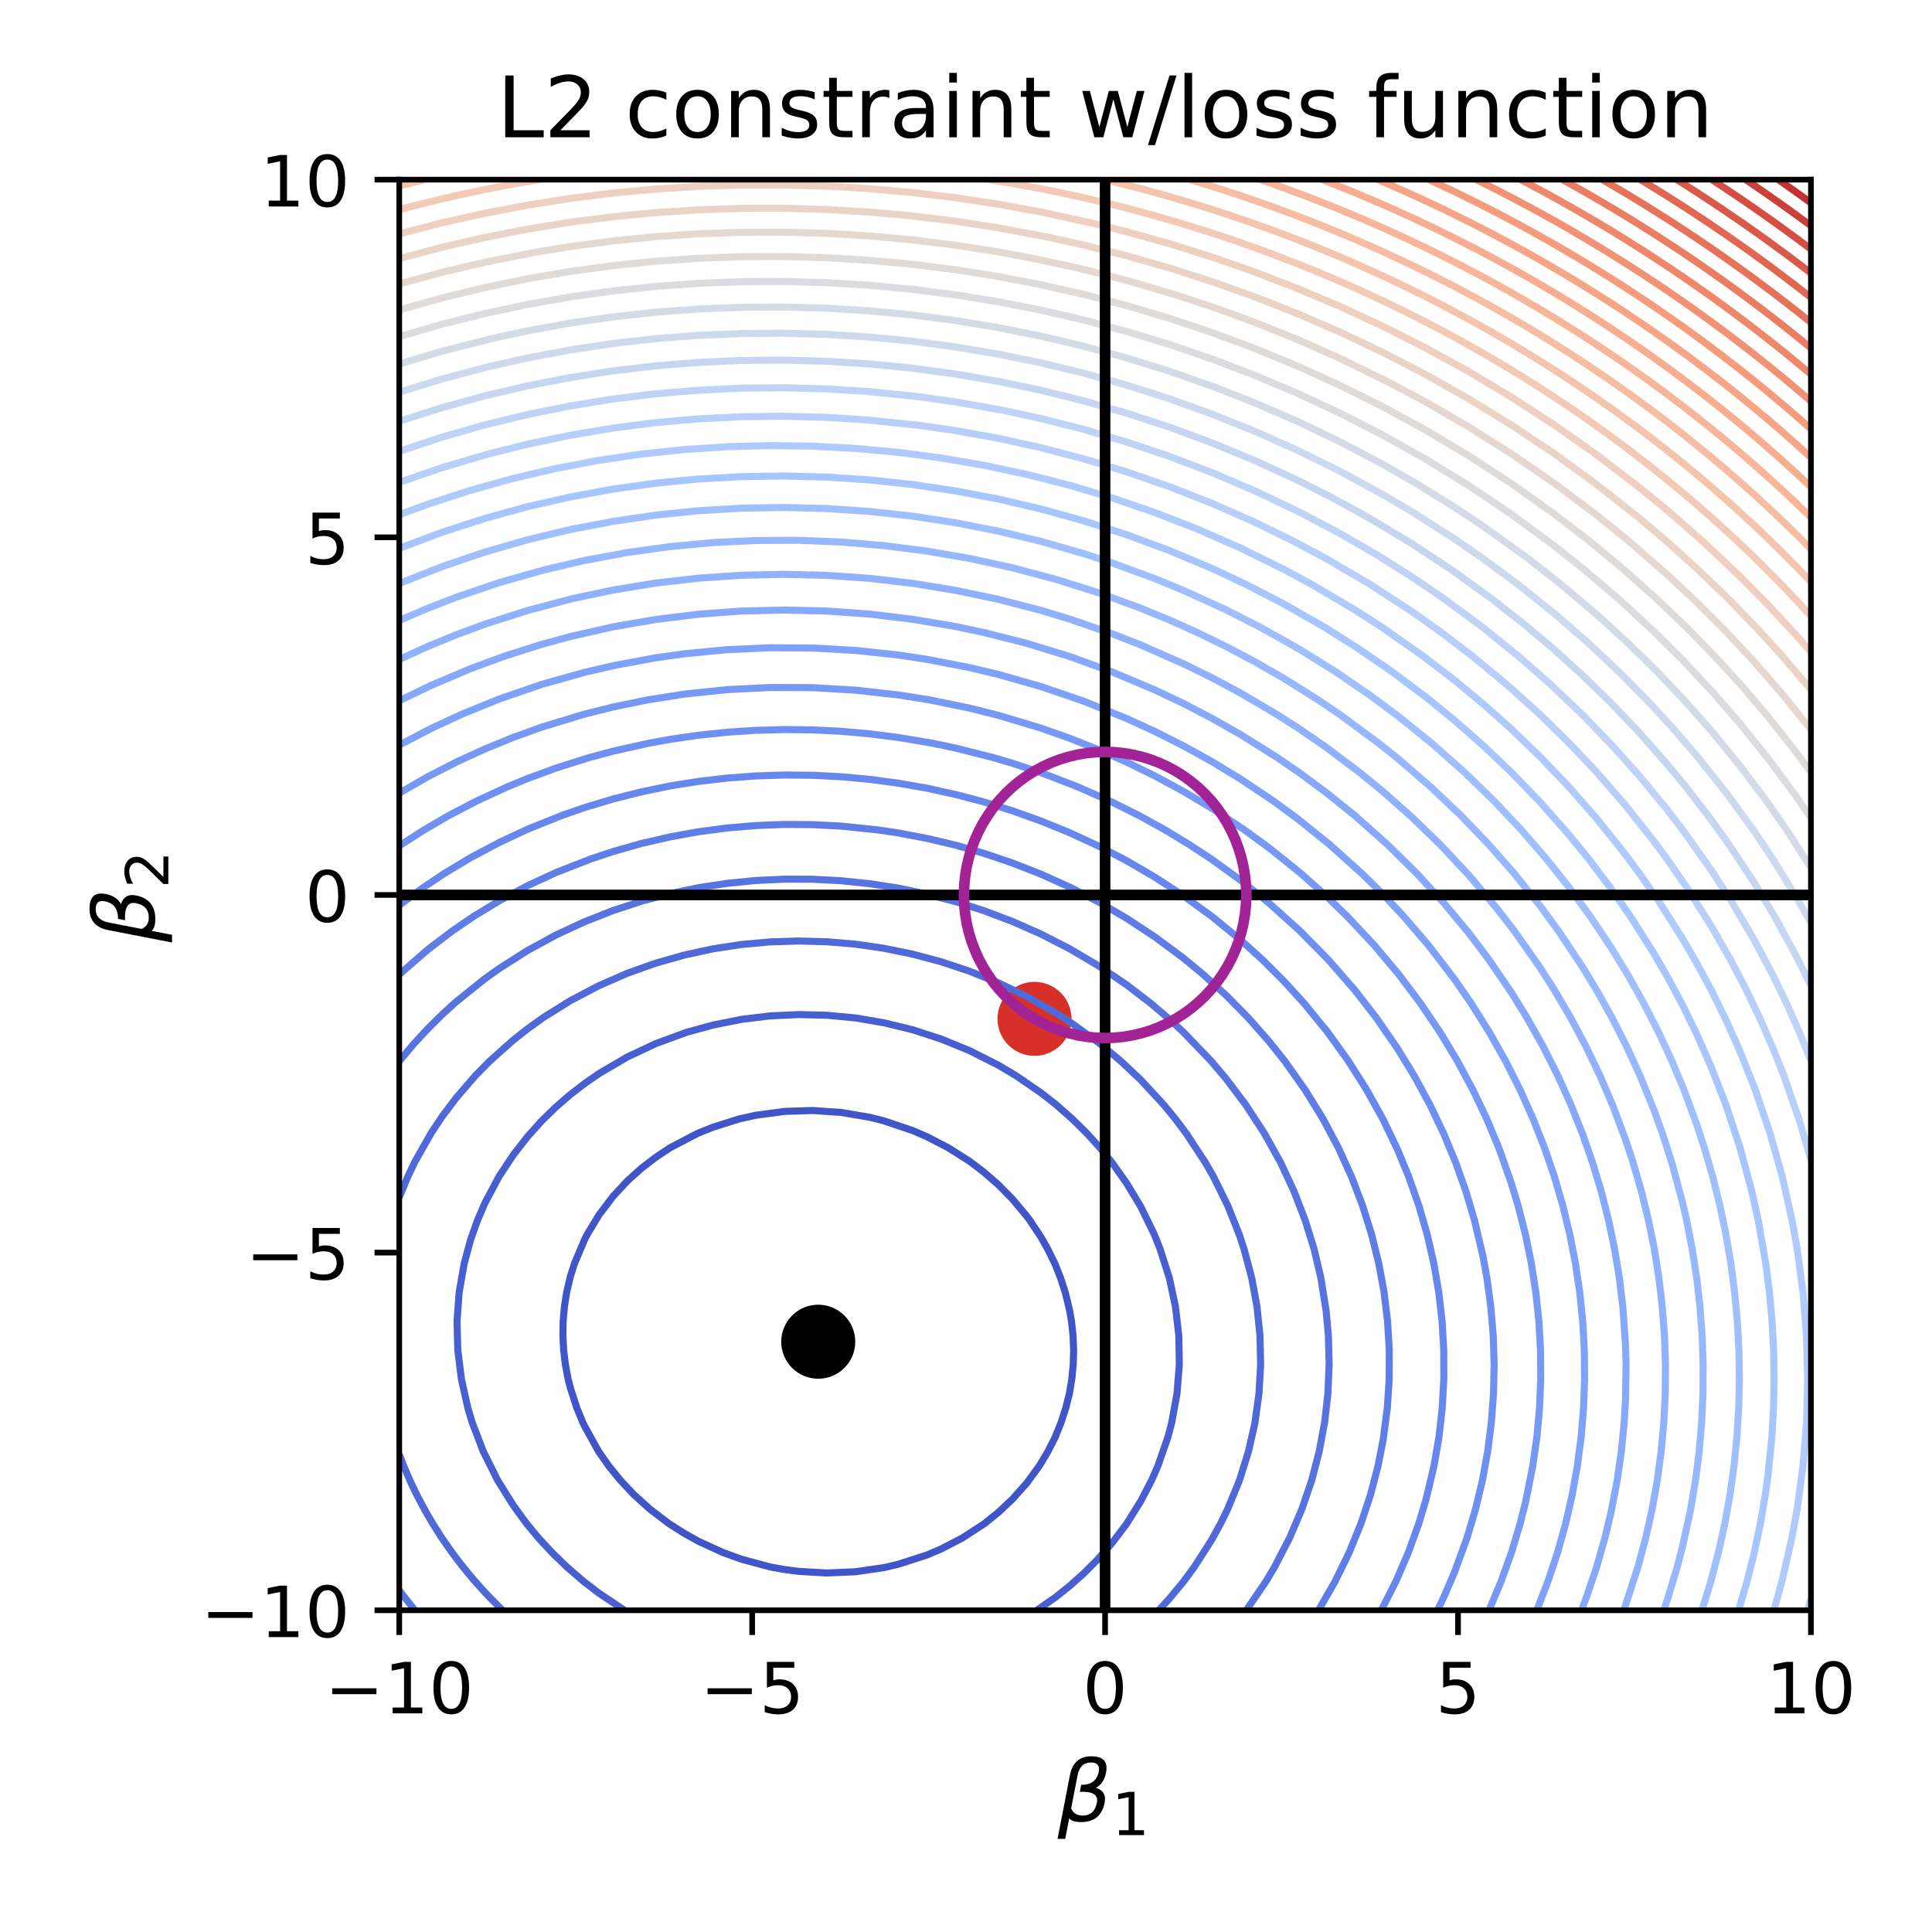 <?xml version="1.0" encoding="utf-8" standalone="no"?>
<!DOCTYPE svg PUBLIC "-//W3C//DTD SVG 1.1//EN"
  "http://www.w3.org/Graphics/SVG/1.1/DTD/svg11.dtd">
<!-- Created with matplotlib (https://matplotlib.org/) -->
<svg height="273.6pt" version="1.1" viewBox="0 0 273.6 273.6" width="273.6pt" xmlns="http://www.w3.org/2000/svg" xmlns:xlink="http://www.w3.org/1999/xlink">
 <defs>
  <style type="text/css">
*{stroke-linecap:butt;stroke-linejoin:round;}
  </style>
 </defs>
 <g id="figure_1">
  <g id="patch_1">
   <path d="M 0 273.6 
L 273.6 273.6 
L 273.6 0 
L 0 0 
z
" style="fill:#ffffff;"/>
  </g>
  <g id="axes_1">
   <g id="patch_2">
    <path d="M 56.54 228.04 
L 256.455 228.04 
L 256.455 25.44 
L 56.54 25.44 
z
" style="fill:#ffffff;"/>
   </g>
   <g id="PathCollection_1">
    <defs>
     <path d="M 0 4.743 
C 1.258 4.743 2.465 4.244 3.354 3.354 
C 4.244 2.465 4.743 1.258 4.743 0 
C 4.743 -1.258 4.244 -2.465 3.354 -3.354 
C 2.465 -4.244 1.258 -4.743 0 -4.743 
C -1.258 -4.743 -2.465 -4.244 -3.354 -3.354 
C -4.244 -2.465 -4.743 -1.258 -4.743 0 
C -4.743 1.258 -4.244 2.465 -3.354 3.354 
C -2.465 4.244 -1.258 4.743 0 4.743 
z
" id="m2bdecdfc3c" style="stroke:#000000;"/>
    </defs>
    <g clip-path="url(#p524ca39d89)">
     <use style="stroke:#000000;" x="115.875" xlink:href="#m2bdecdfc3c" y="190.008"/>
    </g>
   </g>
   <g id="PathCollection_2">
    <defs>
     <path d="M 0 4.743 
C 1.258 4.743 2.465 4.244 3.354 3.354 
C 4.244 2.465 4.743 1.258 4.743 0 
C 4.743 -1.258 4.244 -2.465 3.354 -3.354 
C 2.465 -4.244 1.258 -4.743 0 -4.743 
C -1.258 -4.743 -2.465 -4.244 -3.354 -3.354 
C -4.244 -2.465 -4.743 -1.258 -4.743 0 
C -4.743 1.258 -4.244 2.465 -3.354 3.354 
C -2.465 4.244 -1.258 4.743 0 4.743 
z
" id="m02edfef5a3" style="stroke:#d73028;"/>
    </defs>
    <g clip-path="url(#p524ca39d89)">
     <use style="fill:#d73028;stroke:#d73028;" x="146.502" xlink:href="#m02edfef5a3" y="144.286"/>
    </g>
   </g>
   <g id="matplotlib.axis_1">
    <g id="xtick_1">
     <g id="line2d_1">
      <defs>
       <path d="M 0 0 
L 0 3.5 
" id="m7f2ccaba6f" style="stroke:#000000;stroke-width:0.8;"/>
      </defs>
      <g>
       <use style="stroke:#000000;stroke-width:0.8;" x="56.54" xlink:href="#m7f2ccaba6f" y="228.04"/>
      </g>
     </g>
     <g id="text_1">
      <!-- −10 -->
      <defs>
       <path d="M 10.594 35.5 
L 73.188 35.5 
L 73.188 27.203 
L 10.594 27.203 
z
" id="DejaVuSans-8722"/>
       <path d="M 12.406 8.297 
L 28.516 8.297 
L 28.516 63.922 
L 10.984 60.406 
L 10.984 69.391 
L 28.422 72.906 
L 38.281 72.906 
L 38.281 8.297 
L 54.391 8.297 
L 54.391 0 
L 12.406 0 
z
" id="DejaVuSans-49"/>
       <path d="M 31.781 66.406 
Q 24.172 66.406 20.328 58.906 
Q 16.5 51.422 16.5 36.375 
Q 16.5 21.391 20.328 13.891 
Q 24.172 6.391 31.781 6.391 
Q 39.453 6.391 43.281 13.891 
Q 47.125 21.391 47.125 36.375 
Q 47.125 51.422 43.281 58.906 
Q 39.453 66.406 31.781 66.406 
z
M 31.781 74.219 
Q 44.047 74.219 50.516 64.516 
Q 56.984 54.828 56.984 36.375 
Q 56.984 17.969 50.516 8.266 
Q 44.047 -1.422 31.781 -1.422 
Q 19.531 -1.422 13.062 8.266 
Q 6.594 17.969 6.594 36.375 
Q 6.594 54.828 13.062 64.516 
Q 19.531 74.219 31.781 74.219 
z
" id="DejaVuSans-48"/>
      </defs>
      <g transform="translate(45.988 242.638)scale(0.1 -0.1)">
       <use xlink:href="#DejaVuSans-8722"/>
       <use x="83.789" xlink:href="#DejaVuSans-49"/>
       <use x="147.412" xlink:href="#DejaVuSans-48"/>
      </g>
     </g>
    </g>
    <g id="xtick_2">
     <g id="line2d_2">
      <g>
       <use style="stroke:#000000;stroke-width:0.8;" x="106.519" xlink:href="#m7f2ccaba6f" y="228.04"/>
      </g>
     </g>
     <g id="text_2">
      <!-- −5 -->
      <defs>
       <path d="M 10.797 72.906 
L 49.516 72.906 
L 49.516 64.594 
L 19.828 64.594 
L 19.828 46.734 
Q 21.969 47.469 24.109 47.828 
Q 26.266 48.188 28.422 48.188 
Q 40.625 48.188 47.75 41.5 
Q 54.891 34.812 54.891 23.391 
Q 54.891 11.625 47.562 5.094 
Q 40.234 -1.422 26.906 -1.422 
Q 22.312 -1.422 17.547 -0.641 
Q 12.797 0.141 7.719 1.703 
L 7.719 11.625 
Q 12.109 9.234 16.797 8.062 
Q 21.484 6.891 26.703 6.891 
Q 35.156 6.891 40.078 11.328 
Q 45.016 15.766 45.016 23.391 
Q 45.016 31 40.078 35.438 
Q 35.156 39.891 26.703 39.891 
Q 22.75 39.891 18.812 39.016 
Q 14.891 38.141 10.797 36.281 
z
" id="DejaVuSans-53"/>
      </defs>
      <g transform="translate(99.148 242.638)scale(0.1 -0.1)">
       <use xlink:href="#DejaVuSans-8722"/>
       <use x="83.789" xlink:href="#DejaVuSans-53"/>
      </g>
     </g>
    </g>
    <g id="xtick_3">
     <g id="line2d_3">
      <g>
       <use style="stroke:#000000;stroke-width:0.8;" x="156.498" xlink:href="#m7f2ccaba6f" y="228.04"/>
      </g>
     </g>
     <g id="text_3">
      <!-- 0 -->
      <g transform="translate(153.316 242.638)scale(0.1 -0.1)">
       <use xlink:href="#DejaVuSans-48"/>
      </g>
     </g>
    </g>
    <g id="xtick_4">
     <g id="line2d_4">
      <g>
       <use style="stroke:#000000;stroke-width:0.8;" x="206.476" xlink:href="#m7f2ccaba6f" y="228.04"/>
      </g>
     </g>
     <g id="text_4">
      <!-- 5 -->
      <g transform="translate(203.295 242.638)scale(0.1 -0.1)">
       <use xlink:href="#DejaVuSans-53"/>
      </g>
     </g>
    </g>
    <g id="xtick_5">
     <g id="line2d_5">
      <g>
       <use style="stroke:#000000;stroke-width:0.8;" x="256.455" xlink:href="#m7f2ccaba6f" y="228.04"/>
      </g>
     </g>
     <g id="text_5">
      <!-- 10 -->
      <g transform="translate(250.093 242.638)scale(0.1 -0.1)">
       <use xlink:href="#DejaVuSans-49"/>
       <use x="63.623" xlink:href="#DejaVuSans-48"/>
      </g>
     </g>
    </g>
    <g id="text_6">
     <!-- $\beta_1$ -->
     <defs>
      <path d="M 13.625 3.375 
L 8.938 -20.797 
L -0.094 -20.797 
L 14.5 54.344 
Q 18.844 76.609 39.656 76.609 
Q 60.75 76.609 57.172 57.812 
Q 54.734 44.438 45.219 39.547 
Q 58.016 35.156 55.516 22.125 
Q 51.125 -1.078 27.484 -1.031 
Q 17.141 -0.984 13.625 3.375 
z
M 15.922 15.094 
Q 19.672 6.594 29.297 6.641 
Q 43.359 6.641 46.344 21.969 
Q 49.031 35.75 26.172 34.672 
L 27.781 42.969 
Q 45.453 42.672 48.531 58.594 
Q 50.641 69.344 39.203 69.281 
Q 26.422 69.281 23.484 54.047 
z
" id="DejaVuSans-Oblique-946"/>
     </defs>
     <g transform="translate(149.778 257.958)scale(0.12 -0.12)">
      <use transform="translate(0 0.391)" xlink:href="#DejaVuSans-Oblique-946"/>
      <use transform="translate(63.818 -16.016)scale(0.7)" xlink:href="#DejaVuSans-49"/>
     </g>
    </g>
   </g>
   <g id="matplotlib.axis_2">
    <g id="ytick_1">
     <g id="line2d_6">
      <defs>
       <path d="M 0 0 
L -3.5 0 
" id="m545ab1a0b9" style="stroke:#000000;stroke-width:0.8;"/>
      </defs>
      <g>
       <use style="stroke:#000000;stroke-width:0.8;" x="56.54" xlink:href="#m545ab1a0b9" y="228.04"/>
      </g>
     </g>
     <g id="text_7">
      <!-- −10 -->
      <g transform="translate(28.435 231.839)scale(0.1 -0.1)">
       <use xlink:href="#DejaVuSans-8722"/>
       <use x="83.789" xlink:href="#DejaVuSans-49"/>
       <use x="147.412" xlink:href="#DejaVuSans-48"/>
      </g>
     </g>
    </g>
    <g id="ytick_2">
     <g id="line2d_7">
      <g>
       <use style="stroke:#000000;stroke-width:0.8;" x="56.54" xlink:href="#m545ab1a0b9" y="177.39"/>
      </g>
     </g>
     <g id="text_8">
      <!-- −5 -->
      <g transform="translate(34.798 181.189)scale(0.1 -0.1)">
       <use xlink:href="#DejaVuSans-8722"/>
       <use x="83.789" xlink:href="#DejaVuSans-53"/>
      </g>
     </g>
    </g>
    <g id="ytick_3">
     <g id="line2d_8">
      <g>
       <use style="stroke:#000000;stroke-width:0.8;" x="56.54" xlink:href="#m545ab1a0b9" y="126.74"/>
      </g>
     </g>
     <g id="text_9">
      <!-- 0 -->
      <g transform="translate(43.178 130.539)scale(0.1 -0.1)">
       <use xlink:href="#DejaVuSans-48"/>
      </g>
     </g>
    </g>
    <g id="ytick_4">
     <g id="line2d_9">
      <g>
       <use style="stroke:#000000;stroke-width:0.8;" x="56.54" xlink:href="#m545ab1a0b9" y="76.09"/>
      </g>
     </g>
     <g id="text_10">
      <!-- 5 -->
      <g transform="translate(43.178 79.889)scale(0.1 -0.1)">
       <use xlink:href="#DejaVuSans-53"/>
      </g>
     </g>
    </g>
    <g id="ytick_5">
     <g id="line2d_10">
      <g>
       <use style="stroke:#000000;stroke-width:0.8;" x="56.54" xlink:href="#m545ab1a0b9" y="25.44"/>
      </g>
     </g>
     <g id="text_11">
      <!-- 10 -->
      <g transform="translate(36.815 29.239)scale(0.1 -0.1)">
       <use xlink:href="#DejaVuSans-49"/>
       <use x="63.623" xlink:href="#DejaVuSans-48"/>
      </g>
     </g>
    </g>
    <g id="text_12">
     <!-- $\beta_2$ -->
     <defs>
      <path d="M 19.188 8.297 
L 53.609 8.297 
L 53.609 0 
L 7.328 0 
L 7.328 8.297 
Q 12.938 14.109 22.625 23.891 
Q 32.328 33.688 34.812 36.531 
Q 39.547 41.844 41.422 45.531 
Q 43.312 49.219 43.312 52.781 
Q 43.312 58.594 39.234 62.25 
Q 35.156 65.922 28.609 65.922 
Q 23.969 65.922 18.812 64.312 
Q 13.672 62.703 7.812 59.422 
L 7.812 69.391 
Q 13.766 71.781 18.938 73 
Q 24.125 74.219 28.422 74.219 
Q 39.75 74.219 46.484 68.547 
Q 53.219 62.891 53.219 53.422 
Q 53.219 48.922 51.531 44.891 
Q 49.859 40.875 45.406 35.406 
Q 44.188 33.984 37.641 27.219 
Q 31.109 20.453 19.188 8.297 
z
" id="DejaVuSans-50"/>
     </defs>
     <g transform="translate(21.915 133.46)rotate(-90)scale(0.12 -0.12)">
      <use transform="translate(0 0.391)" xlink:href="#DejaVuSans-Oblique-946"/>
      <use transform="translate(63.818 -16.016)scale(0.7)" xlink:href="#DejaVuSans-50"/>
     </g>
    </g>
   </g>
   <g id="LineCollection_1"/>
   <g id="LineCollection_2">
    <path clip-path="url(#p524ca39d89)" d="M 111.062 222.264 
L 109.043 221.898 
L 105.004 220.805 
L 102.365 219.854 
L 98.946 218.286 
L 96.927 217.162 
L 94.724 215.761 
L 92.038 213.715 
L 89.772 211.668 
L 87.844 209.622 
L 86.189 207.575 
L 84.76 205.529 
L 82.791 201.972 
L 82.533 201.436 
L 81.69 199.389 
L 80.772 196.538 
L 80.454 195.297 
L 80.068 193.25 
L 79.821 191.204 
L 79.715 189.157 
L 79.749 187.111 
L 79.926 185.064 
L 80.247 183.018 
L 80.772 180.772 
L 81.357 178.925 
L 82.791 175.537 
L 83.145 174.832 
L 84.811 172.075 
L 86.83 169.409 
L 88.849 167.236 
L 90.869 165.42 
L 92.888 163.873 
L 94.908 162.532 
L 98.786 160.507 
L 100.966 159.629 
L 104.671 158.46 
L 107.024 157.94 
L 111.062 157.393 
L 115.101 157.262 
L 119.14 157.542 
L 123.178 158.226 
L 125.198 158.736 
L 129.236 160.101 
L 131.256 160.971 
L 134.312 162.553 
L 137.314 164.455 
L 139.333 165.992 
L 141.352 167.752 
L 143.372 169.799 
L 145.391 172.218 
L 145.819 172.785 
L 147.41 175.177 
L 148.371 176.878 
L 149.43 179.05 
L 150.189 180.971 
L 150.855 183.018 
L 151.449 185.451 
L 151.74 187.111 
L 151.96 189.157 
L 152.042 191.204 
L 151.984 193.25 
L 151.785 195.297 
L 151.444 197.343 
L 150.932 199.389 
L 150.267 201.436 
L 149.43 203.519 
L 148.412 205.529 
L 147.195 207.575 
L 145.391 210.042 
L 143.372 212.307 
L 141.352 214.203 
L 139.333 215.82 
L 136.27 217.808 
L 133.275 219.359 
L 131.256 220.214 
L 127.217 221.517 
L 125.198 221.992 
L 121.159 222.582 
L 117.12 222.759 
L 113.082 222.529 
L 111.062 222.264 
L 111.062 222.264 
" style="fill:none;stroke:#4055c8;"/>
   </g>
   <g id="LineCollection_3">
    <path clip-path="url(#p524ca39d89)" d="M 88.439 228.04 
L 84.811 225.61 
L 82.642 223.947 
L 80.273 221.901 
L 78.161 219.854 
L 76.27 217.808 
L 74.571 215.761 
L 72.695 213.19 
L 70.471 209.622 
L 68.43 205.529 
L 66.867 201.436 
L 66.254 199.389 
L 65.343 195.297 
L 64.831 191.204 
L 64.723 187.111 
L 65.023 183.018 
L 65.736 178.925 
L 66.637 175.592 
L 67.63 172.785 
L 68.656 170.402 
L 70.675 166.598 
L 72.695 163.553 
L 74.714 160.957 
L 76.733 158.711 
L 78.753 156.745 
L 80.772 155.004 
L 82.791 153.448 
L 84.811 152.045 
L 88.849 149.679 
L 92.888 147.78 
L 97.254 146.181 
L 100.966 145.163 
L 105.004 144.357 
L 109.043 143.868 
L 113.082 143.679 
L 117.12 143.775 
L 121.159 144.156 
L 125.198 144.847 
L 129.236 145.828 
L 133.275 147.14 
L 137.314 148.792 
L 141.352 150.833 
L 143.866 152.321 
L 147.41 154.753 
L 149.53 156.414 
L 151.852 158.46 
L 153.924 160.507 
L 155.781 162.553 
L 157.507 164.676 
L 159.527 167.533 
L 161.546 170.875 
L 163.472 174.832 
L 164.283 176.878 
L 165.595 180.971 
L 166.465 185.064 
L 166.938 189.157 
L 167.011 193.25 
L 166.68 197.343 
L 165.939 201.436 
L 165.406 203.482 
L 163.985 207.575 
L 163.09 209.622 
L 161.546 212.588 
L 159.527 215.815 
L 157.507 218.485 
L 155.488 220.797 
L 153.468 222.825 
L 151.449 224.621 
L 149.43 226.228 
L 146.827 228.04 
L 146.827 228.04 
" style="fill:none;stroke:#485fd1;"/>
   </g>
   <g id="LineCollection_4">
    <path clip-path="url(#p524ca39d89)" d="M 71.17 228.04 
L 70.675 227.558 
L 69.132 225.994 
L 68.656 225.485 
L 67.273 223.947 
L 66.637 223.2 
L 65.571 221.901 
L 64.617 220.667 
L 64.011 219.854 
L 62.598 217.838 
L 62.578 217.808 
L 61.282 215.761 
L 60.579 214.567 
L 60.093 213.715 
L 59.013 211.668 
L 58.559 210.733 
L 58.038 209.622 
L 57.161 207.575 
L 56.54 205.973 
" style="fill:none;stroke:#4f69d9;"/>
    <path clip-path="url(#p524ca39d89)" d="M 56.54 169.547 
L 57.744 166.646 
L 58.717 164.6 
L 61.03 160.507 
L 62.598 158.142 
L 64.617 155.458 
L 67.327 152.321 
L 69.34 150.274 
L 72.695 147.287 
L 74.714 145.697 
L 76.89 144.135 
L 80.772 141.709 
L 84.811 139.588 
L 88.849 137.824 
L 92.888 136.389 
L 96.927 135.246 
L 100.966 134.371 
L 105.004 133.752 
L 109.043 133.388 
L 113.082 133.26 
L 117.12 133.368 
L 121.159 133.708 
L 125.198 134.293 
L 129.236 135.122 
L 133.275 136.196 
L 137.314 137.544 
L 141.352 139.177 
L 145.391 141.117 
L 149.43 143.4 
L 151.449 144.684 
L 155.488 147.583 
L 158.733 150.274 
L 161.546 152.926 
L 164.774 156.414 
L 166.451 158.46 
L 167.99 160.507 
L 170.675 164.6 
L 171.85 166.646 
L 173.87 170.739 
L 175.499 174.832 
L 176.172 176.878 
L 177.261 180.971 
L 178.013 185.064 
L 178.43 189.157 
L 178.524 193.25 
L 178.291 197.343 
L 177.701 201.583 
L 176.807 205.529 
L 175.531 209.622 
L 173.854 213.715 
L 172.85 215.761 
L 171.643 217.979 
L 169.132 221.901 
L 167.604 223.975 
L 165.585 226.411 
L 164.098 228.04 
L 164.098 228.04 
" style="fill:none;stroke:#4f69d9;"/>
   </g>
   <g id="LineCollection_5">
    <path clip-path="url(#p524ca39d89)" d="M 58.762 228.04 
L 58.559 227.793 
L 57.126 225.994 
L 56.54 225.218 
" style="fill:none;stroke:#5673e0;"/>
    <path clip-path="url(#p524ca39d89)" d="M 56.54 150.28 
L 58.559 147.873 
L 60.579 145.686 
L 62.598 143.687 
L 64.617 141.851 
L 68.656 138.61 
L 70.675 137.171 
L 74.714 134.602 
L 78.753 132.402 
L 82.791 130.527 
L 86.83 128.942 
L 90.869 127.617 
L 94.908 126.551 
L 98.946 125.704 
L 102.985 125.095 
L 107.024 124.693 
L 111.062 124.5 
L 115.101 124.512 
L 119.14 124.728 
L 123.178 125.148 
L 127.217 125.77 
L 131.256 126.618 
L 135.606 127.763 
L 139.333 128.965 
L 143.372 130.493 
L 147.41 132.278 
L 151.449 134.346 
L 155.488 136.726 
L 159.527 139.452 
L 162.966 142.088 
L 165.585 144.317 
L 167.604 146.187 
L 171.527 150.274 
L 173.662 152.804 
L 176.387 156.414 
L 179.059 160.507 
L 181.335 164.6 
L 183.247 168.693 
L 184.824 172.785 
L 186.093 176.878 
L 187.054 180.971 
L 187.797 185.621 
L 188.12 189.157 
L 188.226 193.25 
L 188.051 197.343 
L 187.588 201.436 
L 186.823 205.529 
L 185.763 209.622 
L 184.364 213.715 
L 182.621 217.808 
L 180.499 221.901 
L 179.284 223.947 
L 176.501 228.04 
L 176.501 228.04 
" style="fill:none;stroke:#5673e0;"/>
   </g>
   <g id="LineCollection_6">
    <path clip-path="url(#p524ca39d89)" d="M 56.54 137.994 
L 60.579 134.481 
L 64.019 131.856 
L 67.017 129.81 
L 70.675 127.58 
L 74.714 125.427 
L 78.753 123.556 
L 83.703 121.624 
L 86.83 120.587 
L 90.869 119.439 
L 94.908 118.514 
L 98.946 117.782 
L 102.985 117.25 
L 107.024 116.911 
L 111.062 116.755 
L 115.101 116.782 
L 119.14 116.99 
L 124.349 117.531 
L 127.217 117.959 
L 131.256 118.727 
L 135.294 119.68 
L 139.333 120.844 
L 143.372 122.209 
L 147.41 123.791 
L 151.667 125.717 
L 155.634 127.763 
L 159.527 130.033 
L 163.565 132.692 
L 167.604 135.69 
L 170.391 137.996 
L 173.662 140.979 
L 176.771 144.135 
L 179.72 147.482 
L 181.945 150.274 
L 184.84 154.367 
L 187.363 158.46 
L 189.541 162.553 
L 191.399 166.646 
L 192.96 170.739 
L 194.244 174.832 
L 195.254 178.925 
L 196.009 183.018 
L 196.5 187.111 
L 196.741 191.204 
L 196.73 195.297 
L 196.466 199.389 
L 195.875 203.896 
L 195.152 207.575 
L 194.089 211.668 
L 192.73 215.761 
L 191.067 219.854 
L 189.072 223.947 
L 186.714 228.04 
L 186.714 228.04 
" style="fill:none;stroke:#5e7de7;"/>
   </g>
   <g id="LineCollection_7">
    <path clip-path="url(#p524ca39d89)" d="M 56.54 128.195 
L 59.9 125.717 
L 62.966 123.67 
L 66.637 121.464 
L 70.675 119.316 
L 74.714 117.428 
L 79.557 115.484 
L 82.791 114.363 
L 86.83 113.144 
L 90.869 112.13 
L 94.908 111.296 
L 98.946 110.654 
L 102.985 110.184 
L 107.024 109.884 
L 111.062 109.754 
L 115.101 109.792 
L 119.14 109.998 
L 123.178 110.37 
L 127.217 110.908 
L 131.256 111.617 
L 135.294 112.506 
L 139.333 113.566 
L 143.372 114.821 
L 147.41 116.266 
L 151.449 117.913 
L 155.488 119.777 
L 159.527 121.877 
L 163.565 124.232 
L 167.604 126.865 
L 171.655 129.81 
L 175.681 133.107 
L 178.815 135.949 
L 181.739 138.864 
L 184.682 142.088 
L 188.023 146.181 
L 190.962 150.274 
L 193.557 154.367 
L 195.875 158.546 
L 197.894 162.756 
L 199.499 166.646 
L 200.931 170.739 
L 202.116 174.832 
L 203.051 178.925 
L 203.755 183.018 
L 204.223 187.111 
L 204.458 191.204 
L 204.465 195.297 
L 204.242 199.389 
L 203.782 203.482 
L 203.077 207.575 
L 201.933 212.394 
L 200.921 215.761 
L 199.445 219.854 
L 197.68 223.947 
L 195.603 228.04 
L 195.603 228.04 
" style="fill:none;stroke:#6687ed;"/>
   </g>
   <g id="LineCollection_8">
    <path clip-path="url(#p524ca39d89)" d="M 56.54 119.788 
L 60.049 117.531 
L 63.57 115.484 
L 67.49 113.438 
L 71.934 111.392 
L 74.714 110.25 
L 78.753 108.764 
L 83.396 107.299 
L 86.83 106.376 
L 91.86 105.252 
L 94.908 104.701 
L 98.946 104.117 
L 102.985 103.692 
L 107.024 103.426 
L 111.062 103.316 
L 115.101 103.363 
L 119.14 103.566 
L 123.178 103.923 
L 127.217 104.435 
L 132.048 105.252 
L 135.294 105.932 
L 140.7 107.299 
L 143.372 108.089 
L 147.41 109.422 
L 152.54 111.392 
L 157.179 113.438 
L 161.29 115.484 
L 164.993 117.531 
L 168.375 119.577 
L 171.643 121.725 
L 175.681 124.654 
L 179.72 127.896 
L 184.112 131.856 
L 188.137 135.949 
L 191.836 140.187 
L 194.898 144.135 
L 197.894 148.469 
L 200.256 152.321 
L 202.481 156.414 
L 204.435 160.507 
L 206.135 164.6 
L 207.586 168.693 
L 208.803 172.785 
L 210.01 177.913 
L 210.568 180.971 
L 211.122 185.064 
L 211.463 189.157 
L 211.591 193.25 
L 211.504 197.343 
L 211.201 201.436 
L 210.68 205.529 
L 209.939 209.622 
L 208.958 213.715 
L 207.745 217.808 
L 205.971 222.664 
L 204.544 225.994 
L 203.574 228.04 
L 203.574 228.04 
" style="fill:none;stroke:#6e90f2;"/>
   </g>
   <g id="LineCollection_9">
    <path clip-path="url(#p524ca39d89)" d="M 56.54 112.318 
L 60.579 109.999 
L 64.617 107.922 
L 68.656 106.069 
L 72.695 104.423 
L 76.733 102.966 
L 82.67 101.159 
L 86.83 100.12 
L 91.717 99.113 
L 96.927 98.295 
L 102.985 97.661 
L 109.043 97.358 
L 115.101 97.384 
L 121.159 97.737 
L 127.217 98.414 
L 131.631 99.113 
L 137.314 100.282 
L 141.352 101.292 
L 147.41 103.112 
L 151.449 104.539 
L 155.488 106.137 
L 159.527 107.918 
L 163.565 109.894 
L 167.604 112.08 
L 171.643 114.491 
L 176.239 117.531 
L 179.72 120.07 
L 184.2 123.67 
L 187.797 126.875 
L 190.821 129.81 
L 194.652 133.903 
L 198.089 137.996 
L 201.166 142.088 
L 203.952 146.21 
L 206.401 150.274 
L 208.6 154.367 
L 210.546 158.46 
L 212.254 162.553 
L 214.049 167.632 
L 214.984 170.739 
L 216.068 174.995 
L 216.864 178.925 
L 217.496 183.018 
L 217.929 187.111 
L 218.161 191.204 
L 218.192 195.297 
L 218.023 199.389 
L 217.648 203.482 
L 217.069 207.575 
L 216.068 212.606 
L 215.275 215.761 
L 214.049 219.855 
L 212.579 223.947 
L 210.864 228.04 
L 210.864 228.04 
" style="fill:none;stroke:#7699f6;"/>
   </g>
   <g id="LineCollection_10">
    <path clip-path="url(#p524ca39d89)" d="M 56.54 105.517 
L 60.965 103.206 
L 65.37 101.159 
L 70.675 98.998 
L 76.733 96.916 
L 82.791 95.211 
L 86.83 94.275 
L 92.888 93.148 
L 96.927 92.583 
L 102.985 92.002 
L 109.043 91.731 
L 115.101 91.769 
L 121.159 92.113 
L 127.217 92.761 
L 131.256 93.369 
L 137.314 94.543 
L 141.352 95.506 
L 147.41 97.226 
L 153.468 99.299 
L 159.527 101.745 
L 163.565 103.593 
L 167.604 105.63 
L 171.643 107.868 
L 175.681 110.323 
L 180.333 113.438 
L 183.759 115.953 
L 188.264 119.577 
L 192.827 123.67 
L 195.875 126.675 
L 198.815 129.81 
L 202.321 133.903 
L 205.971 138.668 
L 208.34 142.088 
L 210.91 146.181 
L 213.221 150.274 
L 215.285 154.367 
L 217.116 158.46 
L 218.727 162.553 
L 220.129 166.646 
L 221.317 170.739 
L 222.313 174.832 
L 223.108 178.925 
L 223.716 183.018 
L 224.146 187.258 
L 224.362 191.204 
L 224.402 195.297 
L 224.255 199.389 
L 223.915 203.482 
L 223.379 207.575 
L 222.65 211.668 
L 221.718 215.761 
L 220.575 219.854 
L 219.214 223.947 
L 217.628 228.04 
L 217.628 228.04 
" style="fill:none;stroke:#7ea1fa;"/>
   </g>
   <g id="LineCollection_11">
    <path clip-path="url(#p524ca39d89)" d="M 56.54 99.239 
L 61.04 97.066 
L 66.637 94.69 
L 71.292 92.973 
L 76.733 91.242 
L 80.772 90.144 
L 86.83 88.768 
L 92.888 87.722 
L 98.946 86.976 
L 105.004 86.536 
L 111.062 86.39 
L 117.12 86.534 
L 123.178 86.967 
L 129.236 87.698 
L 135.294 88.719 
L 139.333 89.572 
L 145.391 91.104 
L 151.488 92.973 
L 157.507 95.157 
L 163.565 97.716 
L 167.604 99.632 
L 171.643 101.731 
L 175.681 104.025 
L 180.901 107.299 
L 183.894 109.345 
L 187.797 112.229 
L 191.849 115.484 
L 196.456 119.577 
L 200.613 123.67 
L 204.378 127.763 
L 207.991 132.107 
L 210.888 135.949 
L 214.049 140.581 
L 216.247 144.135 
L 218.543 148.228 
L 220.607 152.321 
L 222.452 156.414 
L 224.146 160.668 
L 225.513 164.6 
L 226.748 168.693 
L 227.793 172.785 
L 228.651 176.878 
L 229.325 180.971 
L 229.821 185.064 
L 230.204 190.601 
L 230.276 193.25 
L 230.204 198.08 
L 230.012 201.436 
L 229.607 205.529 
L 229.019 209.622 
L 228.184 213.998 
L 227.274 217.808 
L 226.109 221.901 
L 224.729 225.994 
L 223.963 228.04 
L 223.963 228.04 
" style="fill:none;stroke:#86a9fc;"/>
   </g>
   <g id="LineCollection_12">
    <path clip-path="url(#p524ca39d89)" d="M 56.54 93.38 
L 60.579 91.547 
L 64.617 89.89 
L 68.656 88.397 
L 74.714 86.454 
L 81.01 84.787 
L 86.83 83.556 
L 92.888 82.565 
L 98.946 81.873 
L 105.004 81.463 
L 111.062 81.333 
L 117.12 81.482 
L 123.178 81.908 
L 129.236 82.608 
L 135.294 83.598 
L 141.352 84.868 
L 147.41 86.442 
L 151.449 87.661 
L 157.507 89.755 
L 161.546 91.334 
L 167.604 94.001 
L 171.643 95.986 
L 175.681 98.148 
L 180.797 101.159 
L 183.995 103.206 
L 187.797 105.826 
L 192.481 109.345 
L 195.875 112.121 
L 199.913 115.695 
L 203.952 119.61 
L 207.991 123.924 
L 212.029 128.71 
L 214.462 131.856 
L 218.087 137.018 
L 220.107 140.172 
L 222.434 144.135 
L 224.612 148.228 
L 226.576 152.321 
L 228.335 156.414 
L 230.204 161.397 
L 231.259 164.6 
L 232.445 168.693 
L 233.446 172.785 
L 234.276 176.878 
L 234.925 180.971 
L 235.405 185.064 
L 235.715 189.157 
L 235.856 193.25 
L 235.825 197.343 
L 235.622 201.436 
L 235.247 205.529 
L 234.698 209.622 
L 233.969 213.715 
L 233.055 217.808 
L 231.957 221.901 
L 230.204 227.298 
L 229.939 228.04 
L 229.939 228.04 
" style="fill:none;stroke:#8fb1fe;"/>
   </g>
   <g id="LineCollection_13">
    <path clip-path="url(#p524ca39d89)" d="M 56.54 87.865 
L 60.579 86.138 
L 64.617 84.572 
L 70.675 82.515 
L 77.087 80.695 
L 82.791 79.368 
L 88.849 78.242 
L 94.908 77.403 
L 100.966 76.838 
L 107.024 76.544 
L 113.082 76.519 
L 119.14 76.76 
L 125.198 77.268 
L 131.256 78.041 
L 137.314 79.085 
L 143.372 80.405 
L 149.43 82.015 
L 155.488 83.919 
L 161.546 86.133 
L 165.585 87.79 
L 169.623 89.6 
L 173.662 91.569 
L 177.701 93.708 
L 181.739 96.026 
L 186.667 99.113 
L 189.817 101.245 
L 195.242 105.252 
L 197.894 107.369 
L 202.557 111.392 
L 206.874 115.484 
L 210.811 119.577 
L 214.412 123.67 
L 218.087 128.265 
L 220.718 131.856 
L 224.146 137.005 
L 226.165 140.333 
L 228.289 144.135 
L 230.368 148.228 
L 232.246 152.321 
L 234.242 157.244 
L 235.421 160.507 
L 236.737 164.6 
L 238.281 170.321 
L 238.843 172.785 
L 239.641 176.878 
L 240.3 181.157 
L 240.742 185.064 
L 241.046 189.157 
L 241.188 193.25 
L 241.166 197.343 
L 240.982 201.436 
L 240.632 205.529 
L 240.115 209.622 
L 239.424 213.715 
L 238.281 218.979 
L 237.52 221.901 
L 236.262 226.105 
L 235.611 228.04 
L 235.611 228.04 
" style="fill:none;stroke:#97b8ff;"/>
   </g>
   <g id="LineCollection_14">
    <path clip-path="url(#p524ca39d89)" d="M 56.54 82.633 
L 62.598 80.241 
L 68.656 78.182 
L 74.714 76.435 
L 80.772 74.99 
L 86.83 73.83 
L 92.888 72.943 
L 98.946 72.323 
L 105.004 71.967 
L 111.062 71.867 
L 117.12 72.021 
L 123.178 72.428 
L 129.236 73.097 
L 135.294 74.021 
L 141.352 75.21 
L 147.41 76.664 
L 153.468 78.402 
L 157.507 79.723 
L 163.565 81.951 
L 167.604 83.612 
L 173.662 86.377 
L 178.577 88.88 
L 183.759 91.79 
L 188.975 95.02 
L 193.855 98.345 
L 197.894 101.333 
L 202.747 105.252 
L 207.366 109.345 
L 211.584 113.438 
L 215.444 117.531 
L 218.986 121.624 
L 222.244 125.717 
L 225.229 129.81 
L 228.184 134.232 
L 230.488 137.996 
L 232.784 142.088 
L 234.876 146.181 
L 236.773 150.274 
L 238.484 154.367 
L 240.3 159.298 
L 241.364 162.553 
L 242.55 166.646 
L 243.565 170.739 
L 244.423 174.832 
L 245.115 178.925 
L 245.65 183.018 
L 246.03 187.111 
L 246.254 191.204 
L 246.319 195.297 
L 246.227 199.389 
L 245.976 203.482 
L 245.566 207.575 
L 244.995 211.668 
L 244.263 215.761 
L 243.355 219.854 
L 242.282 223.947 
L 241.024 228.04 
L 241.024 228.04 
" style="fill:none;stroke:#9fbfff;"/>
   </g>
   <g id="LineCollection_15">
    <path clip-path="url(#p524ca39d89)" d="M 56.54 77.656 
L 62.598 75.378 
L 68.656 73.416 
L 74.714 71.751 
L 80.772 70.368 
L 86.83 69.264 
L 92.89 68.416 
L 98.946 67.832 
L 105.004 67.497 
L 111.062 67.408 
L 117.12 67.566 
L 123.178 67.968 
L 129.236 68.616 
L 135.294 69.518 
L 141.352 70.667 
L 147.41 72.079 
L 153.468 73.759 
L 159.527 75.714 
L 165.585 77.958 
L 171.643 80.505 
L 176.41 82.741 
L 181.739 85.491 
L 187.666 88.88 
L 191.836 91.5 
L 196.99 95.02 
L 201.933 98.719 
L 205.971 102.007 
L 210.01 105.553 
L 214.049 109.393 
L 218.087 113.572 
L 222.126 118.143 
L 224.966 121.624 
L 228.184 125.884 
L 230.912 129.81 
L 234.242 135.072 
L 236.262 138.567 
L 238.281 142.347 
L 240.3 146.483 
L 242.32 151.075 
L 244.395 156.414 
L 246.42 162.553 
L 248.078 168.693 
L 248.985 172.785 
L 250.057 178.925 
L 250.581 183.018 
L 250.951 187.111 
L 251.171 191.204 
L 251.241 195.297 
L 251.16 199.389 
L 250.927 203.482 
L 250.397 208.762 
L 249.998 211.668 
L 249.296 215.761 
L 248.378 220.105 
L 247.407 223.947 
L 246.212 228.04 
L 246.212 228.04 
" style="fill:none;stroke:#a7c5fe;"/>
   </g>
   <g id="LineCollection_16">
    <path clip-path="url(#p524ca39d89)" d="M 56.54 72.89 
L 60.579 71.407 
L 66.637 69.432 
L 72.695 67.746 
L 78.753 66.332 
L 84.811 65.19 
L 90.869 64.296 
L 96.927 63.659 
L 102.985 63.262 
L 109.043 63.105 
L 115.101 63.186 
L 121.159 63.505 
L 127.217 64.058 
L 133.275 64.855 
L 139.333 65.893 
L 145.391 67.179 
L 151.449 68.717 
L 157.507 70.516 
L 163.565 72.591 
L 169.623 74.952 
L 175.681 77.614 
L 181.739 80.592 
L 185.778 82.769 
L 191.836 86.345 
L 195.875 88.944 
L 201.612 92.973 
L 205.971 96.321 
L 210.01 99.663 
L 214.049 103.262 
L 218.23 107.299 
L 222.139 111.392 
L 226.165 115.987 
L 230.204 121.044 
L 232.223 123.766 
L 234.994 127.763 
L 238.281 132.951 
L 240.3 136.426 
L 242.32 140.171 
L 244.339 144.252 
L 246.358 148.756 
L 248.588 154.367 
L 250.671 160.507 
L 252.416 166.716 
L 253.778 172.785 
L 254.513 176.878 
L 255.333 183.018 
L 255.827 189.157 
L 255.993 195.297 
L 255.83 201.436 
L 255.334 207.575 
L 254.505 213.715 
L 253.755 217.808 
L 252.416 223.658 
L 251.788 225.994 
L 251.194 228.04 
L 251.194 228.04 
" style="fill:none;stroke:#afcafc;"/>
   </g>
   <g id="LineCollection_17">
    <path clip-path="url(#p524ca39d89)" d="M 256.455 226.417 
L 256 228.04 
" style="fill:none;stroke:#b7cff9;"/>
    <path clip-path="url(#p524ca39d89)" d="M 56.54 68.314 
L 62.598 66.228 
L 69.043 64.323 
L 74.714 62.901 
L 80.772 61.634 
L 86.83 60.616 
L 92.888 59.844 
L 98.946 59.312 
L 105.004 59.013 
L 111.062 58.945 
L 117.12 59.108 
L 123.178 59.499 
L 130.109 60.23 
L 135.294 60.977 
L 141.352 62.065 
L 147.41 63.4 
L 153.468 64.978 
L 159.527 66.811 
L 165.585 68.909 
L 171.643 71.286 
L 177.701 73.954 
L 183.117 76.602 
L 187.797 79.102 
L 194.002 82.741 
L 199.913 86.587 
L 203.952 89.446 
L 208.582 92.973 
L 213.523 97.066 
L 218.087 101.181 
L 222.245 105.252 
L 226.165 109.407 
L 230.204 114.066 
L 234.242 119.163 
L 236.262 121.906 
L 238.898 125.717 
L 242.32 131.119 
L 245.089 135.949 
L 247.23 140.042 
L 249.194 144.135 
L 250.986 148.228 
L 252.613 152.321 
L 254.752 158.46 
L 256.455 164.267 
L 256.455 164.267 
" style="fill:none;stroke:#b7cff9;"/>
   </g>
   <g id="LineCollection_18">
    <path clip-path="url(#p524ca39d89)" d="M 56.54 63.91 
L 62.598 61.905 
L 68.656 60.171 
L 74.714 58.703 
L 80.772 57.483 
L 86.83 56.505 
L 92.888 55.763 
L 98.946 55.254 
L 105.004 54.971 
L 111.062 54.912 
L 117.12 55.077 
L 123.178 55.464 
L 129.764 56.137 
L 135.294 56.911 
L 142.406 58.183 
L 147.41 59.273 
L 153.468 60.808 
L 159.527 62.589 
L 165.585 64.625 
L 171.643 66.929 
L 177.701 69.512 
L 184.002 72.509 
L 189.817 75.583 
L 195.108 78.648 
L 199.913 81.676 
L 204.49 84.787 
L 210.028 88.88 
L 215.085 92.973 
L 219.743 97.066 
L 224.146 101.263 
L 228.184 105.432 
L 232.223 109.952 
L 236.262 114.874 
L 238.301 117.531 
L 242.32 123.195 
L 245.271 127.763 
L 248.378 133.042 
L 251.017 137.996 
L 253.004 142.088 
L 254.825 146.181 
L 256.455 150.199 
L 256.455 150.199 
" style="fill:none;stroke:#bfd3f6;"/>
   </g>
   <g id="LineCollection_19">
    <path clip-path="url(#p524ca39d89)" d="M 56.54 59.656 
L 62.598 57.724 
L 68.656 56.052 
L 74.714 54.636 
L 80.772 53.46 
L 86.83 52.517 
L 92.888 51.803 
L 98.946 51.316 
L 105.004 51.048 
L 111.062 50.997 
L 117.12 51.163 
L 123.178 51.545 
L 129.236 52.143 
L 135.294 52.965 
L 141.807 54.091 
L 147.41 55.271 
L 153.468 56.768 
L 159.527 58.502 
L 165.585 60.482 
L 171.643 62.719 
L 177.701 65.224 
L 183.759 68.009 
L 188.622 70.462 
L 193.855 73.332 
L 199.913 76.968 
L 205.971 80.974 
L 211.234 84.787 
L 216.068 88.585 
L 220.107 92.004 
L 224.146 95.664 
L 228.184 99.593 
L 232.223 103.829 
L 236.262 108.413 
L 238.719 111.392 
L 242.32 116.067 
L 244.836 119.577 
L 248.378 124.928 
L 251.323 129.81 
L 254.436 135.51 
L 256.455 139.583 
L 256.455 139.583 
" style="fill:none;stroke:#c6d6f1;"/>
   </g>
   <g id="LineCollection_20">
    <path clip-path="url(#p524ca39d89)" d="M 56.54 55.539 
L 62.598 53.672 
L 68.708 52.044 
L 74.714 50.689 
L 80.772 49.552 
L 86.83 48.644 
L 92.911 47.951 
L 98.946 47.486 
L 105.004 47.232 
L 111.062 47.189 
L 117.12 47.356 
L 123.178 47.733 
L 129.236 48.324 
L 135.294 49.128 
L 141.352 50.144 
L 147.41 51.384 
L 153.468 52.846 
L 159.527 54.537 
L 165.585 56.465 
L 171.643 58.642 
L 177.701 61.076 
L 183.759 63.779 
L 189.817 66.769 
L 195.875 70.066 
L 200.022 72.509 
L 205.971 76.306 
L 210.01 79.091 
L 214.946 82.741 
L 220.107 86.873 
L 224.775 90.927 
L 229.145 95.02 
L 233.205 99.113 
L 236.983 103.206 
L 240.504 107.299 
L 244.339 112.117 
L 248.292 117.531 
L 251.038 121.624 
L 254.436 127.131 
L 256.455 130.684 
L 256.455 130.684 
" style="fill:none;stroke:#cdd9ec;"/>
   </g>
   <g id="LineCollection_21">
    <path clip-path="url(#p524ca39d89)" d="M 56.54 51.546 
L 62.598 49.739 
L 69.624 47.951 
L 74.714 46.853 
L 80.772 45.75 
L 86.83 44.874 
L 92.888 44.209 
L 98.946 43.756 
L 105.004 43.514 
L 111.062 43.478 
L 117.12 43.647 
L 123.178 44.022 
L 129.236 44.605 
L 135.294 45.392 
L 141.352 46.39 
L 147.41 47.601 
L 153.468 49.032 
L 159.527 50.683 
L 165.585 52.565 
L 171.643 54.686 
L 177.701 57.055 
L 183.759 59.684 
L 189.817 62.586 
L 195.875 65.783 
L 200.473 68.416 
L 205.971 71.818 
L 210.092 74.555 
L 216.068 78.849 
L 221.047 82.741 
L 226.165 87.068 
L 230.395 90.927 
L 234.574 95.02 
L 238.47 99.113 
L 242.32 103.461 
L 246.358 108.393 
L 250.164 113.438 
L 253.019 117.531 
L 256.455 122.868 
L 256.455 122.868 
" style="fill:none;stroke:#d4dbe6;"/>
   </g>
   <g id="LineCollection_22">
    <path clip-path="url(#p524ca39d89)" d="M 56.54 47.665 
L 62.632 45.905 
L 68.656 44.403 
L 74.714 43.117 
L 80.772 42.049 
L 86.83 41.199 
L 92.888 40.558 
L 98.946 40.122 
L 105.004 39.89 
L 111.062 39.86 
L 117.12 40.032 
L 123.178 40.404 
L 129.236 40.977 
L 135.717 41.812 
L 141.352 42.731 
L 147.41 43.915 
L 153.468 45.316 
L 159.527 46.932 
L 165.585 48.771 
L 171.643 50.841 
L 177.701 53.151 
L 183.759 55.71 
L 189.817 58.534 
L 195.875 61.64 
L 201.933 65.043 
L 207.991 68.765 
L 214.049 72.838 
L 220.107 77.296 
L 224.385 80.695 
L 229.182 84.787 
L 234.242 89.454 
L 238.281 93.467 
L 242.32 97.774 
L 246.358 102.409 
L 250.397 107.421 
L 254.436 112.888 
L 256.455 115.814 
L 256.455 115.814 
" style="fill:none;stroke:#dadce0;"/>
   </g>
   <g id="LineCollection_23">
    <path clip-path="url(#p524ca39d89)" d="M 56.54 43.889 
L 62.598 42.192 
L 68.656 40.724 
L 74.714 39.473 
L 80.772 38.44 
L 86.83 37.612 
L 92.888 36.994 
L 98.946 36.575 
L 105.004 36.354 
L 111.062 36.33 
L 117.12 36.503 
L 123.178 36.871 
L 129.236 37.433 
L 135.294 38.196 
L 141.352 39.158 
L 147.41 40.322 
L 153.956 41.812 
L 159.527 43.275 
L 165.585 45.074 
L 171.643 47.097 
L 177.701 49.352 
L 184.208 52.044 
L 189.817 54.601 
L 195.875 57.622 
L 201.933 60.929 
L 207.991 64.54 
L 214.049 68.482 
L 220.107 72.788 
L 225.058 76.602 
L 230.204 80.871 
L 234.589 84.787 
L 238.867 88.88 
L 242.866 92.973 
L 246.607 97.066 
L 250.397 101.51 
L 254.436 106.621 
L 256.455 109.335 
L 256.455 109.335 
" style="fill:none;stroke:#dfdbd9;"/>
   </g>
   <g id="LineCollection_24">
    <path clip-path="url(#p524ca39d89)" d="M 56.54 40.213 
L 62.598 38.563 
L 68.656 37.133 
L 76.09 35.672 
L 80.772 34.914 
L 86.83 34.112 
L 92.888 33.509 
L 98.946 33.106 
L 105.004 32.896 
L 111.062 32.878 
L 117.12 33.051 
L 123.178 33.414 
L 129.236 33.972 
L 135.294 34.724 
L 141.391 35.672 
L 147.41 36.812 
L 153.468 38.155 
L 159.748 39.765 
L 166.687 41.812 
L 172.821 43.858 
L 178.357 45.905 
L 183.759 48.09 
L 189.817 50.778 
L 196.598 54.091 
L 201.933 56.94 
L 207.991 60.449 
L 214.123 64.323 
L 220.107 68.441 
L 226.165 72.987 
L 230.633 76.602 
L 236.262 81.513 
L 240.3 85.304 
L 244.339 89.348 
L 248.378 93.673 
L 252.416 98.315 
L 256.455 103.316 
L 256.455 103.316 
" style="fill:none;stroke:#e5d8d1;"/>
   </g>
   <g id="LineCollection_25">
    <path clip-path="url(#p524ca39d89)" d="M 56.54 36.626 
L 62.598 35.018 
L 68.656 33.624 
L 74.714 32.446 
L 80.772 31.465 
L 86.83 30.689 
L 92.888 30.105 
L 98.946 29.712 
L 105.004 29.509 
L 111.062 29.496 
L 117.12 29.672 
L 123.178 30.036 
L 129.236 30.586 
L 135.294 31.324 
L 141.352 32.255 
L 148.619 33.626 
L 153.468 34.699 
L 159.527 36.219 
L 165.585 37.945 
L 171.643 39.883 
L 177.701 42.042 
L 183.759 44.429 
L 189.817 47.053 
L 196.023 49.998 
L 201.933 53.064 
L 207.991 56.481 
L 214.099 60.23 
L 220.222 64.323 
L 226.165 68.642 
L 232.223 73.435 
L 236.262 76.866 
L 240.499 80.695 
L 244.744 84.787 
L 248.722 88.88 
L 252.456 92.973 
L 256.455 97.669 
L 256.455 97.669 
" style="fill:none;stroke:#ead4c8;"/>
   </g>
   <g id="LineCollection_26">
    <path clip-path="url(#p524ca39d89)" d="M 56.54 33.119 
L 62.598 31.551 
L 68.656 30.198 
L 74.714 29.046 
L 80.772 28.094 
L 86.83 27.335 
L 92.888 26.77 
L 98.946 26.391 
L 105.004 26.199 
L 111.062 26.191 
L 117.12 26.367 
L 123.178 26.726 
L 129.236 27.268 
L 135.294 27.998 
L 141.352 28.914 
L 147.41 30.018 
L 154.599 31.579 
L 159.527 32.81 
L 165.585 34.504 
L 171.643 36.405 
L 177.701 38.52 
L 183.759 40.856 
L 189.817 43.421 
L 195.875 46.228 
L 201.933 49.292 
L 207.991 52.625 
L 214.049 56.244 
L 220.189 60.23 
L 226.165 64.443 
L 232.223 69.083 
L 236.394 72.509 
L 241.066 76.602 
L 246.358 81.589 
L 250.397 85.676 
L 254.436 90.036 
L 256.455 92.329 
L 256.455 92.329 
" style="fill:none;stroke:#efcfbf;"/>
   </g>
   <g id="LineCollection_27">
    <path clip-path="url(#p524ca39d89)" d="M 56.54 29.69 
L 57.132 29.533 
L 58.559 29.159 
L 60.579 28.651 
L 62.598 28.165 
L 64.617 27.7 
L 65.588 27.486 
L 66.637 27.259 
L 68.656 26.842 
L 70.675 26.447 
L 72.695 26.072 
L 74.714 25.718 
L 76.403 25.44 
" style="fill:none;stroke:#f2cab5;"/>
    <path clip-path="url(#p524ca39d89)" d="M 140.113 25.44 
L 141.352 25.638 
L 143.372 25.981 
L 145.391 26.345 
L 147.41 26.728 
L 149.43 27.131 
L 151.128 27.486 
L 151.449 27.554 
L 153.468 28.003 
L 155.488 28.471 
L 157.507 28.96 
L 159.527 29.468 
L 159.773 29.533 
L 161.546 30.003 
L 163.565 30.559 
L 165.585 31.134 
L 167.093 31.579 
L 167.604 31.732 
L 169.623 32.356 
L 171.643 33 
L 173.542 33.626 
L 173.662 33.666 
L 175.681 34.36 
L 177.701 35.074 
L 179.344 35.672 
L 179.72 35.811 
L 181.739 36.576 
L 183.759 37.362 
L 184.651 37.719 
L 185.778 38.175 
L 187.797 39.013 
L 189.565 39.765 
L 189.817 39.874 
L 191.836 40.766 
L 193.855 41.679 
L 194.142 41.812 
L 195.875 42.624 
L 197.894 43.592 
L 198.437 43.858 
L 199.913 44.591 
L 201.933 45.616 
L 202.49 45.905 
L 203.952 46.672 
L 205.971 47.755 
L 206.331 47.951 
L 207.991 48.871 
L 209.983 49.998 
L 210.01 50.013 
L 212.029 51.193 
L 213.458 52.044 
L 214.049 52.401 
L 216.068 53.643 
L 216.782 54.091 
L 218.087 54.92 
L 219.969 56.137 
L 220.107 56.227 
L 222.126 57.576 
L 223.021 58.183 
L 224.146 58.959 
L 225.959 60.23 
L 226.165 60.376 
L 228.184 61.837 
L 228.781 62.276 
L 230.204 63.338 
L 231.502 64.323 
L 232.223 64.877 
L 234.13 66.369 
L 234.242 66.458 
L 236.262 68.088 
L 236.662 68.416 
L 238.281 69.763 
L 239.109 70.462 
L 240.3 71.485 
L 241.476 72.509 
L 242.32 73.256 
L 243.766 74.555 
L 244.339 75.078 
L 245.984 76.602 
L 246.358 76.955 
L 248.131 78.648 
L 248.378 78.888 
L 250.211 80.695 
L 250.397 80.881 
L 252.228 82.741 
L 252.416 82.936 
L 254.182 84.787 
L 254.436 85.058 
L 256.077 86.834 
L 256.455 87.25 
" style="fill:none;stroke:#f2cab5;"/>
   </g>
   <g id="LineCollection_28">
    <path clip-path="url(#p524ca39d89)" d="M 56.54 26.337 
L 58.559 25.816 
L 60.08 25.44 
" style="fill:none;stroke:#f5c4ac;"/>
    <path clip-path="url(#p524ca39d89)" d="M 156.439 25.44 
L 157.507 25.696 
L 159.527 26.2 
L 161.546 26.723 
L 163.565 27.267 
L 164.353 27.486 
L 165.585 27.834 
L 167.604 28.424 
L 169.623 29.034 
L 171.223 29.533 
L 171.643 29.665 
L 173.662 30.323 
L 175.681 31.001 
L 177.354 31.579 
L 177.701 31.701 
L 179.72 32.428 
L 181.739 33.175 
L 182.924 33.626 
L 183.759 33.947 
L 185.778 34.745 
L 187.797 35.563 
L 188.06 35.672 
L 189.817 36.411 
L 191.836 37.282 
L 192.827 37.719 
L 193.855 38.179 
L 195.875 39.102 
L 197.293 39.765 
L 197.894 40.05 
L 199.913 41.028 
L 201.498 41.812 
L 201.933 42.029 
L 203.952 43.063 
L 205.474 43.858 
L 205.971 44.121 
L 207.991 45.212 
L 209.248 45.905 
L 210.01 46.33 
L 212.029 47.479 
L 212.843 47.951 
L 214.049 48.66 
L 216.068 49.869 
L 216.279 49.998 
L 218.087 51.116 
L 219.563 52.044 
L 220.107 52.391 
L 222.126 53.703 
L 222.713 54.091 
L 224.146 55.05 
L 225.74 56.137 
L 226.165 56.431 
L 228.184 57.85 
L 228.651 58.183 
L 230.204 59.309 
L 231.454 60.23 
L 232.223 60.805 
L 234.161 62.276 
L 234.242 62.339 
L 236.262 63.92 
L 236.769 64.323 
L 238.281 65.543 
L 239.289 66.369 
L 240.3 67.21 
L 241.728 68.416 
L 242.32 68.923 
L 244.088 70.462 
L 244.339 70.684 
L 246.358 72.495 
L 246.373 72.509 
L 248.378 74.361 
L 248.584 74.555 
L 250.397 76.282 
L 250.727 76.602 
L 252.416 78.261 
L 252.805 78.648 
L 254.436 80.299 
L 254.821 80.695 
L 256.455 82.401 
" style="fill:none;stroke:#f5c4ac;"/>
   </g>
   <g id="LineCollection_29">
    <path clip-path="url(#p524ca39d89)" d="M 168.492 25.44 
L 169.623 25.778 
L 171.643 26.402 
L 173.662 27.045 
L 175.007 27.486 
L 175.681 27.71 
L 177.701 28.401 
L 179.72 29.112 
L 180.884 29.533 
L 181.739 29.846 
L 183.759 30.605 
L 185.778 31.385 
L 186.269 31.579 
L 187.797 32.192 
L 189.817 33.021 
L 191.253 33.626 
L 191.836 33.874 
L 193.855 34.755 
L 195.875 35.656 
L 195.91 35.672 
L 197.894 36.59 
L 199.913 37.544 
L 200.276 37.719 
L 201.933 38.529 
L 203.952 39.536 
L 204.401 39.765 
L 205.971 40.576 
L 207.991 41.639 
L 208.312 41.812 
L 210.01 42.735 
L 212.029 43.855 
L 212.035 43.858 
L 214.049 45.012 
L 215.58 45.905 
L 216.068 46.193 
L 218.087 47.409 
L 218.972 47.951 
L 220.107 48.656 
L 222.126 49.933 
L 222.227 49.998 
L 224.146 51.248 
L 225.345 52.044 
L 226.165 52.595 
L 228.184 53.975 
L 228.35 54.091 
L 230.204 55.397 
L 231.237 56.137 
L 232.223 56.853 
L 234.027 58.183 
L 234.242 58.345 
L 236.262 59.88 
L 236.715 60.23 
L 238.281 61.457 
L 239.311 62.276 
L 240.3 63.075 
L 241.824 64.323 
L 242.32 64.735 
L 244.256 66.369 
L 244.339 66.44 
L 246.358 68.196 
L 246.608 68.416 
L 248.378 70.001 
L 248.886 70.462 
L 250.397 71.856 
L 251.094 72.509 
L 252.416 73.765 
L 253.236 74.555 
L 254.436 75.73 
L 255.314 76.602 
L 256.455 77.753 
" style="fill:none;stroke:#f6bda2;"/>
   </g>
   <g id="LineCollection_30">
    <path clip-path="url(#p524ca39d89)" d="M 178.506 25.44 
L 179.72 25.863 
L 181.739 26.585 
L 183.759 27.328 
L 184.179 27.486 
L 185.778 28.097 
L 187.797 28.888 
L 189.405 29.533 
L 189.817 29.7 
L 191.836 30.541 
L 193.855 31.401 
L 194.264 31.579 
L 195.875 32.29 
L 197.894 33.201 
L 198.814 33.626 
L 199.913 34.139 
L 201.933 35.103 
L 203.102 35.672 
L 203.952 36.092 
L 205.971 37.108 
L 207.159 37.719 
L 207.991 38.151 
L 210.01 39.223 
L 211.013 39.765 
L 212.029 40.322 
L 214.049 41.449 
L 214.686 41.812 
L 216.068 42.608 
L 218.087 43.793 
L 218.197 43.858 
L 220.107 45.014 
L 221.553 45.905 
L 222.126 46.262 
L 224.146 47.544 
L 224.776 47.951 
L 226.165 48.86 
L 227.874 49.998 
L 228.184 50.206 
L 230.204 51.591 
L 230.854 52.044 
L 232.223 53.011 
L 233.727 54.091 
L 234.242 54.465 
L 236.262 55.958 
L 236.501 56.137 
L 238.281 57.492 
L 239.175 58.183 
L 240.3 59.065 
L 241.764 60.23 
L 242.32 60.678 
L 244.27 62.276 
L 244.339 62.333 
L 246.358 64.037 
L 246.693 64.323 
L 248.378 65.786 
L 249.04 66.369 
L 250.397 67.583 
L 251.316 68.416 
L 252.416 69.429 
L 253.523 70.462 
L 254.436 71.328 
L 255.665 72.509 
L 256.455 73.281 
" style="fill:none;stroke:#f7b599;"/>
   </g>
   <g id="LineCollection_31">
    <path clip-path="url(#p524ca39d89)" d="M 187.262 25.44 
L 187.797 25.647 
L 189.817 26.449 
L 191.836 27.271 
L 192.354 27.486 
L 193.855 28.119 
L 195.875 28.99 
L 197.107 29.533 
L 197.894 29.884 
L 199.913 30.805 
L 201.575 31.579 
L 201.933 31.748 
L 203.952 32.721 
L 205.793 33.626 
L 205.971 33.715 
L 207.991 34.74 
L 209.791 35.672 
L 210.01 35.787 
L 212.029 36.867 
L 213.594 37.719 
L 214.049 37.969 
L 216.068 39.104 
L 217.224 39.765 
L 218.087 40.266 
L 220.107 41.457 
L 220.698 41.812 
L 222.126 42.68 
L 224.03 43.858 
L 224.146 43.931 
L 226.165 45.218 
L 227.224 45.905 
L 228.184 46.535 
L 230.204 47.883 
L 230.304 47.951 
L 232.223 49.27 
L 233.264 49.998 
L 234.242 50.69 
L 236.125 52.044 
L 236.262 52.143 
L 238.281 53.638 
L 238.883 54.091 
L 240.3 55.171 
L 241.549 56.137 
L 242.32 56.741 
L 244.132 58.183 
L 244.339 58.351 
L 246.358 60.005 
L 246.629 60.23 
L 248.378 61.704 
L 249.047 62.276 
L 250.397 63.448 
L 251.392 64.323 
L 252.416 65.238 
L 253.667 66.369 
L 254.436 67.076 
L 255.874 68.416 
L 256.455 68.966 
" style="fill:none;stroke:#f7ad90;"/>
   </g>
   <g id="LineCollection_32">
    <path clip-path="url(#p524ca39d89)" d="M 195.138 25.44 
L 195.875 25.754 
L 197.894 26.635 
L 199.805 27.486 
L 199.913 27.535 
L 201.933 28.466 
L 203.952 29.416 
L 204.195 29.533 
L 205.971 30.396 
L 207.991 31.398 
L 208.35 31.579 
L 210.01 32.429 
L 212.029 33.483 
L 212.299 33.626 
L 214.049 34.568 
L 216.063 35.672 
L 216.068 35.675 
L 218.087 36.817 
L 219.655 37.719 
L 220.107 37.982 
L 222.126 39.18 
L 223.097 39.765 
L 224.146 40.406 
L 226.165 41.661 
L 226.404 41.812 
L 228.184 42.951 
L 229.578 43.858 
L 230.204 44.27 
L 232.223 45.623 
L 232.638 45.905 
L 234.242 47.011 
L 235.585 47.951 
L 236.262 48.431 
L 238.281 49.886 
L 238.433 49.998 
L 240.3 51.382 
L 241.18 52.044 
L 242.32 52.913 
L 243.841 54.091 
L 244.339 54.482 
L 246.358 56.089 
L 246.417 56.137 
L 248.378 57.743 
L 248.908 58.183 
L 250.397 59.438 
L 251.324 60.23 
L 252.416 61.177 
L 253.667 62.276 
L 254.436 62.961 
L 255.942 64.323 
L 256.455 64.793 
" style="fill:none;stroke:#f6a586;"/>
   </g>
   <g id="LineCollection_33">
    <path clip-path="url(#p524ca39d89)" d="M 202.36 25.44 
L 203.952 26.181 
L 205.971 27.14 
L 206.686 27.486 
L 207.991 28.126 
L 210.01 29.136 
L 210.789 29.533 
L 212.029 30.173 
L 214.049 31.234 
L 214.693 31.579 
L 216.068 32.325 
L 218.087 33.439 
L 218.42 33.626 
L 220.107 34.585 
L 221.986 35.672 
L 222.126 35.755 
L 224.146 36.958 
L 225.4 37.719 
L 226.165 38.188 
L 228.184 39.449 
L 228.683 39.765 
L 230.204 40.742 
L 231.842 41.812 
L 232.223 42.063 
L 234.242 43.42 
L 234.885 43.858 
L 236.262 44.81 
L 237.821 45.905 
L 238.281 46.231 
L 240.3 47.689 
L 240.658 47.951 
L 242.32 49.185 
L 243.398 49.998 
L 244.339 50.716 
L 246.053 52.044 
L 246.358 52.284 
L 248.378 53.892 
L 248.623 54.091 
L 250.397 55.544 
L 251.111 56.137 
L 252.416 57.236 
L 253.526 58.183 
L 254.436 58.971 
L 255.87 60.23 
L 256.455 60.751 
" style="fill:none;stroke:#f59c7d;"/>
   </g>
   <g id="LineCollection_34">
    <path clip-path="url(#p524ca39d89)" d="M 209.062 25.44 
L 210.01 25.909 
L 212.029 26.927 
L 213.119 27.486 
L 214.049 27.97 
L 216.068 29.039 
L 216.985 29.533 
L 218.087 30.134 
L 220.107 31.256 
L 220.679 31.579 
L 222.126 32.407 
L 224.146 33.582 
L 224.22 33.626 
L 226.165 34.791 
L 227.612 35.672 
L 228.184 36.025 
L 230.204 37.291 
L 230.876 37.719 
L 232.223 38.587 
L 234.021 39.765 
L 234.242 39.912 
L 236.262 41.273 
L 237.05 41.812 
L 238.281 42.665 
L 239.977 43.858 
L 240.3 44.088 
L 242.32 45.549 
L 242.804 45.905 
L 244.339 47.046 
L 245.539 47.951 
L 246.358 48.577 
L 248.19 49.998 
L 248.378 50.145 
L 250.397 51.754 
L 250.756 52.044 
L 252.416 53.404 
L 253.243 54.091 
L 254.436 55.094 
L 255.658 56.137 
L 256.455 56.827 
" style="fill:none;stroke:#f29274;"/>
   </g>
   <g id="LineCollection_35">
    <path clip-path="url(#p524ca39d89)" d="M 215.348 25.44 
L 216.068 25.817 
L 218.087 26.894 
L 219.18 27.486 
L 220.107 27.995 
L 222.126 29.124 
L 222.846 29.533 
L 224.146 30.28 
L 226.165 31.461 
L 226.364 31.579 
L 228.184 32.675 
L 229.738 33.626 
L 230.204 33.914 
L 232.223 35.185 
L 232.986 35.672 
L 234.242 36.485 
L 236.119 37.719 
L 236.262 37.814 
L 238.281 39.178 
L 239.137 39.765 
L 240.3 40.574 
L 242.056 41.812 
L 242.32 42 
L 244.339 43.463 
L 244.877 43.858 
L 246.358 44.961 
L 247.607 45.905 
L 248.378 46.494 
L 250.256 47.951 
L 250.397 48.062 
L 252.416 49.672 
L 252.819 49.998 
L 254.436 51.322 
L 255.306 52.044 
L 256.455 53.011 
" style="fill:none;stroke:#ef886b;"/>
   </g>
   <g id="LineCollection_36">
    <path clip-path="url(#p524ca39d89)" d="M 221.284 25.44 
L 222.126 25.905 
L 224.146 27.04 
L 224.926 27.486 
L 226.165 28.203 
L 228.184 29.39 
L 228.424 29.533 
L 230.204 30.609 
L 231.783 31.579 
L 232.223 31.853 
L 234.242 33.129 
L 235.017 33.626 
L 236.262 34.434 
L 238.14 35.672 
L 238.281 35.767 
L 240.3 37.135 
L 241.149 37.719 
L 242.32 38.534 
L 244.063 39.765 
L 244.339 39.963 
L 246.358 41.429 
L 246.879 41.812 
L 248.378 42.929 
L 249.606 43.858 
L 250.397 44.464 
L 252.252 45.905 
L 252.416 46.034 
L 254.436 47.644 
L 254.816 47.951 
L 256.455 49.294 
" style="fill:none;stroke:#eb7d62;"/>
   </g>
   <g id="LineCollection_37">
    <path clip-path="url(#p524ca39d89)" d="M 226.923 25.44 
L 228.184 26.173 
L 230.204 27.366 
L 230.405 27.486 
L 232.223 28.591 
L 233.75 29.533 
L 234.242 29.841 
L 236.262 31.121 
L 236.974 31.579 
L 238.281 32.431 
L 240.087 33.626 
L 240.3 33.769 
L 242.32 35.141 
L 243.091 35.672 
L 244.339 36.543 
L 245.999 37.719 
L 246.358 37.976 
L 248.378 39.444 
L 248.813 39.765 
L 250.397 40.948 
L 251.538 41.812 
L 252.416 42.485 
L 254.183 43.858 
L 254.436 44.057 
L 256.455 45.668 
" style="fill:none;stroke:#e67259;"/>
   </g>
   <g id="LineCollection_38">
    <path clip-path="url(#p524ca39d89)" d="M 232.31 25.44 
L 234.242 26.619 
L 235.643 27.486 
L 236.262 27.874 
L 238.281 29.159 
L 238.859 29.533 
L 240.3 30.475 
L 241.965 31.579 
L 242.32 31.818 
L 244.339 33.193 
L 244.965 33.626 
L 246.358 34.601 
L 247.869 35.672 
L 248.378 36.038 
L 250.397 37.508 
L 250.682 37.719 
L 252.416 39.015 
L 253.406 39.765 
L 254.436 40.555 
L 256.052 41.812 
L 256.455 42.129 
" style="fill:none;stroke:#e16751;"/>
   </g>
   <g id="LineCollection_39">
    <path clip-path="url(#p524ca39d89)" d="M 237.466 25.44 
L 238.281 25.953 
L 240.3 27.242 
L 240.677 27.486 
L 242.32 28.564 
L 243.776 29.533 
L 244.339 29.912 
L 246.358 31.291 
L 246.775 31.579 
L 248.378 32.703 
L 249.676 33.626 
L 250.397 34.145 
L 252.416 35.618 
L 252.49 35.672 
L 254.436 37.129 
L 255.214 37.719 
L 256.455 38.672 
" style="fill:none;stroke:#da5a49;"/>
   </g>
   <g id="LineCollection_40">
    <path clip-path="url(#p524ca39d89)" d="M 242.43 25.44 
L 244.339 26.696 
L 245.524 27.486 
L 246.358 28.05 
L 248.378 29.432 
L 248.523 29.533 
L 250.397 30.85 
L 251.422 31.579 
L 252.416 32.296 
L 254.236 33.626 
L 254.436 33.773 
L 256.455 35.287 
" style="fill:none;stroke:#d44e41;"/>
   </g>
   <g id="LineCollection_41">
    <path clip-path="url(#p524ca39d89)" d="M 247.211 25.44 
L 248.378 26.229 
L 250.209 27.486 
L 250.397 27.617 
L 252.416 29.038 
L 253.109 29.533 
L 254.436 30.491 
L 255.924 31.579 
L 256.455 31.973 
" style="fill:none;stroke:#cc403a;"/>
   </g>
   <g id="LineCollection_42">
    <path clip-path="url(#p524ca39d89)" d="M 251.837 25.44 
L 252.416 25.843 
L 254.436 27.268 
L 254.742 27.486 
L 256.455 28.726 
" style="fill:none;stroke:#c43032;"/>
   </g>
   <g id="LineCollection_43">
    <path clip-path="url(#p524ca39d89)" d="M 256.319 25.44 
L 256.455 25.537 
" style="fill:none;stroke:#bb1b2c;"/>
   </g>
   <g id="LineCollection_44"/>
   <g id="line2d_11">
    <path clip-path="url(#p524ca39d89)" d="M 56.54 126.74 
L 256.455 126.74 
" style="fill:none;stroke:#000000;stroke-linecap:square;stroke-width:1.5;"/>
   </g>
   <g id="line2d_12">
    <path clip-path="url(#p524ca39d89)" d="M 156.498 228.04 
L 156.498 25.44 
" style="fill:none;stroke:#000000;stroke-linecap:square;stroke-width:1.5;"/>
   </g>
   <g id="line2d_13">
    <path clip-path="url(#p524ca39d89)" d="M 176.489 126.74 
L 176.446 125.415 
L 176.318 124.096 
L 176.105 122.787 
L 175.808 121.496 
L 175.428 120.228 
L 174.967 118.987 
L 174.427 117.779 
L 173.811 116.61 
L 173.12 115.484 
L 172.358 114.406 
L 171.528 113.382 
L 170.634 112.414 
L 169.679 111.508 
L 168.668 110.667 
L 167.604 109.894 
L 166.493 109.194 
L 165.34 108.569 
L 164.148 108.022 
L 162.924 107.555 
L 161.672 107.17 
L 160.398 106.869 
L 159.107 106.653 
L 157.805 106.523 
L 156.498 106.48 
L 156.498 106.48 
L 155.19 106.523 
L 153.888 106.653 
L 152.597 106.869 
L 151.323 107.17 
L 150.071 107.555 
L 148.847 108.022 
L 147.655 108.569 
L 146.502 109.194 
L 145.391 109.894 
L 144.327 110.667 
L 143.316 111.508 
L 142.361 112.414 
L 141.467 113.382 
L 140.637 114.406 
L 139.875 115.484 
L 139.184 116.61 
L 138.568 117.779 
L 138.028 118.987 
L 137.567 120.228 
L 137.187 121.496 
L 136.89 122.787 
L 136.677 124.096 
L 136.549 125.415 
L 136.506 126.74 
L 136.506 126.74 
L 136.549 128.065 
L 136.677 129.384 
L 136.89 130.693 
L 137.187 131.984 
L 137.567 133.252 
L 138.028 134.493 
L 138.568 135.701 
L 139.184 136.87 
L 139.875 137.996 
L 140.637 139.074 
L 141.467 140.098 
L 142.361 141.066 
L 143.316 141.972 
L 144.327 142.813 
L 145.391 143.586 
L 146.502 144.286 
L 147.655 144.911 
L 148.847 145.458 
L 150.071 145.925 
L 151.323 146.31 
L 152.597 146.611 
L 153.888 146.827 
L 155.19 146.957 
L 156.498 147 
L 156.498 147 
L 157.805 146.957 
L 159.107 146.827 
L 160.398 146.611 
L 161.672 146.31 
L 162.924 145.925 
L 164.148 145.458 
L 165.34 144.911 
L 166.493 144.286 
L 167.604 143.586 
L 168.668 142.813 
L 169.679 141.972 
L 170.634 141.066 
L 171.528 140.098 
L 172.358 139.074 
L 173.12 137.996 
L 173.811 136.87 
L 174.427 135.701 
L 174.967 134.493 
L 175.428 133.252 
L 175.808 131.984 
L 176.105 130.693 
L 176.318 129.384 
L 176.446 128.065 
L 176.489 126.74 
" style="fill:none;stroke:#a22396;stroke-linecap:square;stroke-width:1.5;"/>
   </g>
   <g id="patch_3">
    <path d="M 56.54 228.04 
L 56.54 25.44 
" style="fill:none;stroke:#000000;stroke-linecap:square;stroke-linejoin:miter;stroke-width:0.8;"/>
   </g>
   <g id="patch_4">
    <path d="M 256.455 228.04 
L 256.455 25.44 
" style="fill:none;stroke:#000000;stroke-linecap:square;stroke-linejoin:miter;stroke-width:0.8;"/>
   </g>
   <g id="patch_5">
    <path d="M 56.54 228.04 
L 256.455 228.04 
" style="fill:none;stroke:#000000;stroke-linecap:square;stroke-linejoin:miter;stroke-width:0.8;"/>
   </g>
   <g id="patch_6">
    <path d="M 56.54 25.44 
L 256.455 25.44 
" style="fill:none;stroke:#000000;stroke-linecap:square;stroke-linejoin:miter;stroke-width:0.8;"/>
   </g>
   <g id="text_13">
    <!-- L2 constraint w/loss function -->
    <defs>
     <path d="M 9.812 72.906 
L 19.672 72.906 
L 19.672 8.297 
L 55.172 8.297 
L 55.172 0 
L 9.812 0 
z
" id="DejaVuSans-76"/>
     <path id="DejaVuSans-32"/>
     <path d="M 48.781 52.594 
L 48.781 44.188 
Q 44.969 46.297 41.141 47.344 
Q 37.312 48.391 33.406 48.391 
Q 24.656 48.391 19.812 42.844 
Q 14.984 37.312 14.984 27.297 
Q 14.984 17.281 19.812 11.734 
Q 24.656 6.203 33.406 6.203 
Q 37.312 6.203 41.141 7.25 
Q 44.969 8.297 48.781 10.406 
L 48.781 2.094 
Q 45.016 0.344 40.984 -0.531 
Q 36.969 -1.422 32.422 -1.422 
Q 20.062 -1.422 12.781 6.344 
Q 5.516 14.109 5.516 27.297 
Q 5.516 40.672 12.859 48.328 
Q 20.219 56 33.016 56 
Q 37.156 56 41.109 55.141 
Q 45.062 54.297 48.781 52.594 
z
" id="DejaVuSans-99"/>
     <path d="M 30.609 48.391 
Q 23.391 48.391 19.188 42.75 
Q 14.984 37.109 14.984 27.297 
Q 14.984 17.484 19.156 11.844 
Q 23.344 6.203 30.609 6.203 
Q 37.797 6.203 41.984 11.859 
Q 46.188 17.531 46.188 27.297 
Q 46.188 37.016 41.984 42.703 
Q 37.797 48.391 30.609 48.391 
z
M 30.609 56 
Q 42.328 56 49.016 48.375 
Q 55.719 40.766 55.719 27.297 
Q 55.719 13.875 49.016 6.219 
Q 42.328 -1.422 30.609 -1.422 
Q 18.844 -1.422 12.172 6.219 
Q 5.516 13.875 5.516 27.297 
Q 5.516 40.766 12.172 48.375 
Q 18.844 56 30.609 56 
z
" id="DejaVuSans-111"/>
     <path d="M 54.891 33.016 
L 54.891 0 
L 45.906 0 
L 45.906 32.719 
Q 45.906 40.484 42.875 44.328 
Q 39.844 48.188 33.797 48.188 
Q 26.516 48.188 22.312 43.547 
Q 18.109 38.922 18.109 30.906 
L 18.109 0 
L 9.078 0 
L 9.078 54.688 
L 18.109 54.688 
L 18.109 46.188 
Q 21.344 51.125 25.703 53.562 
Q 30.078 56 35.797 56 
Q 45.219 56 50.047 50.172 
Q 54.891 44.344 54.891 33.016 
z
" id="DejaVuSans-110"/>
     <path d="M 44.281 53.078 
L 44.281 44.578 
Q 40.484 46.531 36.375 47.5 
Q 32.281 48.484 27.875 48.484 
Q 21.188 48.484 17.844 46.438 
Q 14.5 44.391 14.5 40.281 
Q 14.5 37.156 16.891 35.375 
Q 19.281 33.594 26.516 31.984 
L 29.594 31.297 
Q 39.156 29.25 43.188 25.516 
Q 47.219 21.781 47.219 15.094 
Q 47.219 7.469 41.188 3.016 
Q 35.156 -1.422 24.609 -1.422 
Q 20.219 -1.422 15.453 -0.562 
Q 10.688 0.297 5.422 2 
L 5.422 11.281 
Q 10.406 8.688 15.234 7.391 
Q 20.062 6.109 24.812 6.109 
Q 31.156 6.109 34.562 8.281 
Q 37.984 10.453 37.984 14.406 
Q 37.984 18.062 35.516 20.016 
Q 33.062 21.969 24.703 23.781 
L 21.578 24.516 
Q 13.234 26.266 9.516 29.906 
Q 5.812 33.547 5.812 39.891 
Q 5.812 47.609 11.281 51.797 
Q 16.75 56 26.812 56 
Q 31.781 56 36.172 55.266 
Q 40.578 54.547 44.281 53.078 
z
" id="DejaVuSans-115"/>
     <path d="M 18.312 70.219 
L 18.312 54.688 
L 36.812 54.688 
L 36.812 47.703 
L 18.312 47.703 
L 18.312 18.016 
Q 18.312 11.328 20.141 9.422 
Q 21.969 7.516 27.594 7.516 
L 36.812 7.516 
L 36.812 0 
L 27.594 0 
Q 17.188 0 13.234 3.875 
Q 9.281 7.766 9.281 18.016 
L 9.281 47.703 
L 2.688 47.703 
L 2.688 54.688 
L 9.281 54.688 
L 9.281 70.219 
z
" id="DejaVuSans-116"/>
     <path d="M 41.109 46.297 
Q 39.594 47.172 37.812 47.578 
Q 36.031 48 33.891 48 
Q 26.266 48 22.188 43.047 
Q 18.109 38.094 18.109 28.812 
L 18.109 0 
L 9.078 0 
L 9.078 54.688 
L 18.109 54.688 
L 18.109 46.188 
Q 20.953 51.172 25.484 53.578 
Q 30.031 56 36.531 56 
Q 37.453 56 38.578 55.875 
Q 39.703 55.766 41.062 55.516 
z
" id="DejaVuSans-114"/>
     <path d="M 34.281 27.484 
Q 23.391 27.484 19.188 25 
Q 14.984 22.516 14.984 16.5 
Q 14.984 11.719 18.141 8.906 
Q 21.297 6.109 26.703 6.109 
Q 34.188 6.109 38.703 11.406 
Q 43.219 16.703 43.219 25.484 
L 43.219 27.484 
z
M 52.203 31.203 
L 52.203 0 
L 43.219 0 
L 43.219 8.297 
Q 40.141 3.328 35.547 0.953 
Q 30.953 -1.422 24.312 -1.422 
Q 15.922 -1.422 10.953 3.297 
Q 6 8.016 6 15.922 
Q 6 25.141 12.172 29.828 
Q 18.359 34.516 30.609 34.516 
L 43.219 34.516 
L 43.219 35.406 
Q 43.219 41.609 39.141 45 
Q 35.062 48.391 27.688 48.391 
Q 23 48.391 18.547 47.266 
Q 14.109 46.141 10.016 43.891 
L 10.016 52.203 
Q 14.938 54.109 19.578 55.047 
Q 24.219 56 28.609 56 
Q 40.484 56 46.344 49.844 
Q 52.203 43.703 52.203 31.203 
z
" id="DejaVuSans-97"/>
     <path d="M 9.422 54.688 
L 18.406 54.688 
L 18.406 0 
L 9.422 0 
z
M 9.422 75.984 
L 18.406 75.984 
L 18.406 64.594 
L 9.422 64.594 
z
" id="DejaVuSans-105"/>
     <path d="M 4.203 54.688 
L 13.188 54.688 
L 24.422 12.016 
L 35.594 54.688 
L 46.188 54.688 
L 57.422 12.016 
L 68.609 54.688 
L 77.594 54.688 
L 63.281 0 
L 52.688 0 
L 40.922 44.828 
L 29.109 0 
L 18.5 0 
z
" id="DejaVuSans-119"/>
     <path d="M 25.391 72.906 
L 33.688 72.906 
L 8.297 -9.281 
L 0 -9.281 
z
" id="DejaVuSans-47"/>
     <path d="M 9.422 75.984 
L 18.406 75.984 
L 18.406 0 
L 9.422 0 
z
" id="DejaVuSans-108"/>
     <path d="M 37.109 75.984 
L 37.109 68.5 
L 28.516 68.5 
Q 23.688 68.5 21.797 66.547 
Q 19.922 64.594 19.922 59.516 
L 19.922 54.688 
L 34.719 54.688 
L 34.719 47.703 
L 19.922 47.703 
L 19.922 0 
L 10.891 0 
L 10.891 47.703 
L 2.297 47.703 
L 2.297 54.688 
L 10.891 54.688 
L 10.891 58.5 
Q 10.891 67.625 15.141 71.797 
Q 19.391 75.984 28.609 75.984 
z
" id="DejaVuSans-102"/>
     <path d="M 8.5 21.578 
L 8.5 54.688 
L 17.484 54.688 
L 17.484 21.922 
Q 17.484 14.156 20.5 10.266 
Q 23.531 6.391 29.594 6.391 
Q 36.859 6.391 41.078 11.031 
Q 45.312 15.672 45.312 23.688 
L 45.312 54.688 
L 54.297 54.688 
L 54.297 0 
L 45.312 0 
L 45.312 8.406 
Q 42.047 3.422 37.719 1 
Q 33.406 -1.422 27.688 -1.422 
Q 18.266 -1.422 13.375 4.438 
Q 8.5 10.297 8.5 21.578 
z
M 31.109 56 
z
" id="DejaVuSans-117"/>
    </defs>
    <g transform="translate(70.374 19.44)scale(0.12 -0.12)">
     <use xlink:href="#DejaVuSans-76"/>
     <use x="55.713" xlink:href="#DejaVuSans-50"/>
     <use x="119.336" xlink:href="#DejaVuSans-32"/>
     <use x="151.123" xlink:href="#DejaVuSans-99"/>
     <use x="206.104" xlink:href="#DejaVuSans-111"/>
     <use x="267.285" xlink:href="#DejaVuSans-110"/>
     <use x="330.664" xlink:href="#DejaVuSans-115"/>
     <use x="382.764" xlink:href="#DejaVuSans-116"/>
     <use x="421.973" xlink:href="#DejaVuSans-114"/>
     <use x="463.086" xlink:href="#DejaVuSans-97"/>
     <use x="524.365" xlink:href="#DejaVuSans-105"/>
     <use x="552.148" xlink:href="#DejaVuSans-110"/>
     <use x="615.527" xlink:href="#DejaVuSans-116"/>
     <use x="654.736" xlink:href="#DejaVuSans-32"/>
     <use x="686.523" xlink:href="#DejaVuSans-119"/>
     <use x="768.311" xlink:href="#DejaVuSans-47"/>
     <use x="802.002" xlink:href="#DejaVuSans-108"/>
     <use x="829.785" xlink:href="#DejaVuSans-111"/>
     <use x="890.967" xlink:href="#DejaVuSans-115"/>
     <use x="943.066" xlink:href="#DejaVuSans-115"/>
     <use x="995.166" xlink:href="#DejaVuSans-32"/>
     <use x="1026.953" xlink:href="#DejaVuSans-102"/>
     <use x="1062.158" xlink:href="#DejaVuSans-117"/>
     <use x="1125.537" xlink:href="#DejaVuSans-110"/>
     <use x="1188.916" xlink:href="#DejaVuSans-99"/>
     <use x="1243.896" xlink:href="#DejaVuSans-116"/>
     <use x="1283.105" xlink:href="#DejaVuSans-105"/>
     <use x="1310.889" xlink:href="#DejaVuSans-111"/>
     <use x="1372.07" xlink:href="#DejaVuSans-110"/>
    </g>
   </g>
  </g>
 </g>
 <defs>
  <clipPath id="p524ca39d89">
   <rect height="202.6" width="199.915" x="56.54" y="25.44"/>
  </clipPath>
 </defs>
</svg>
